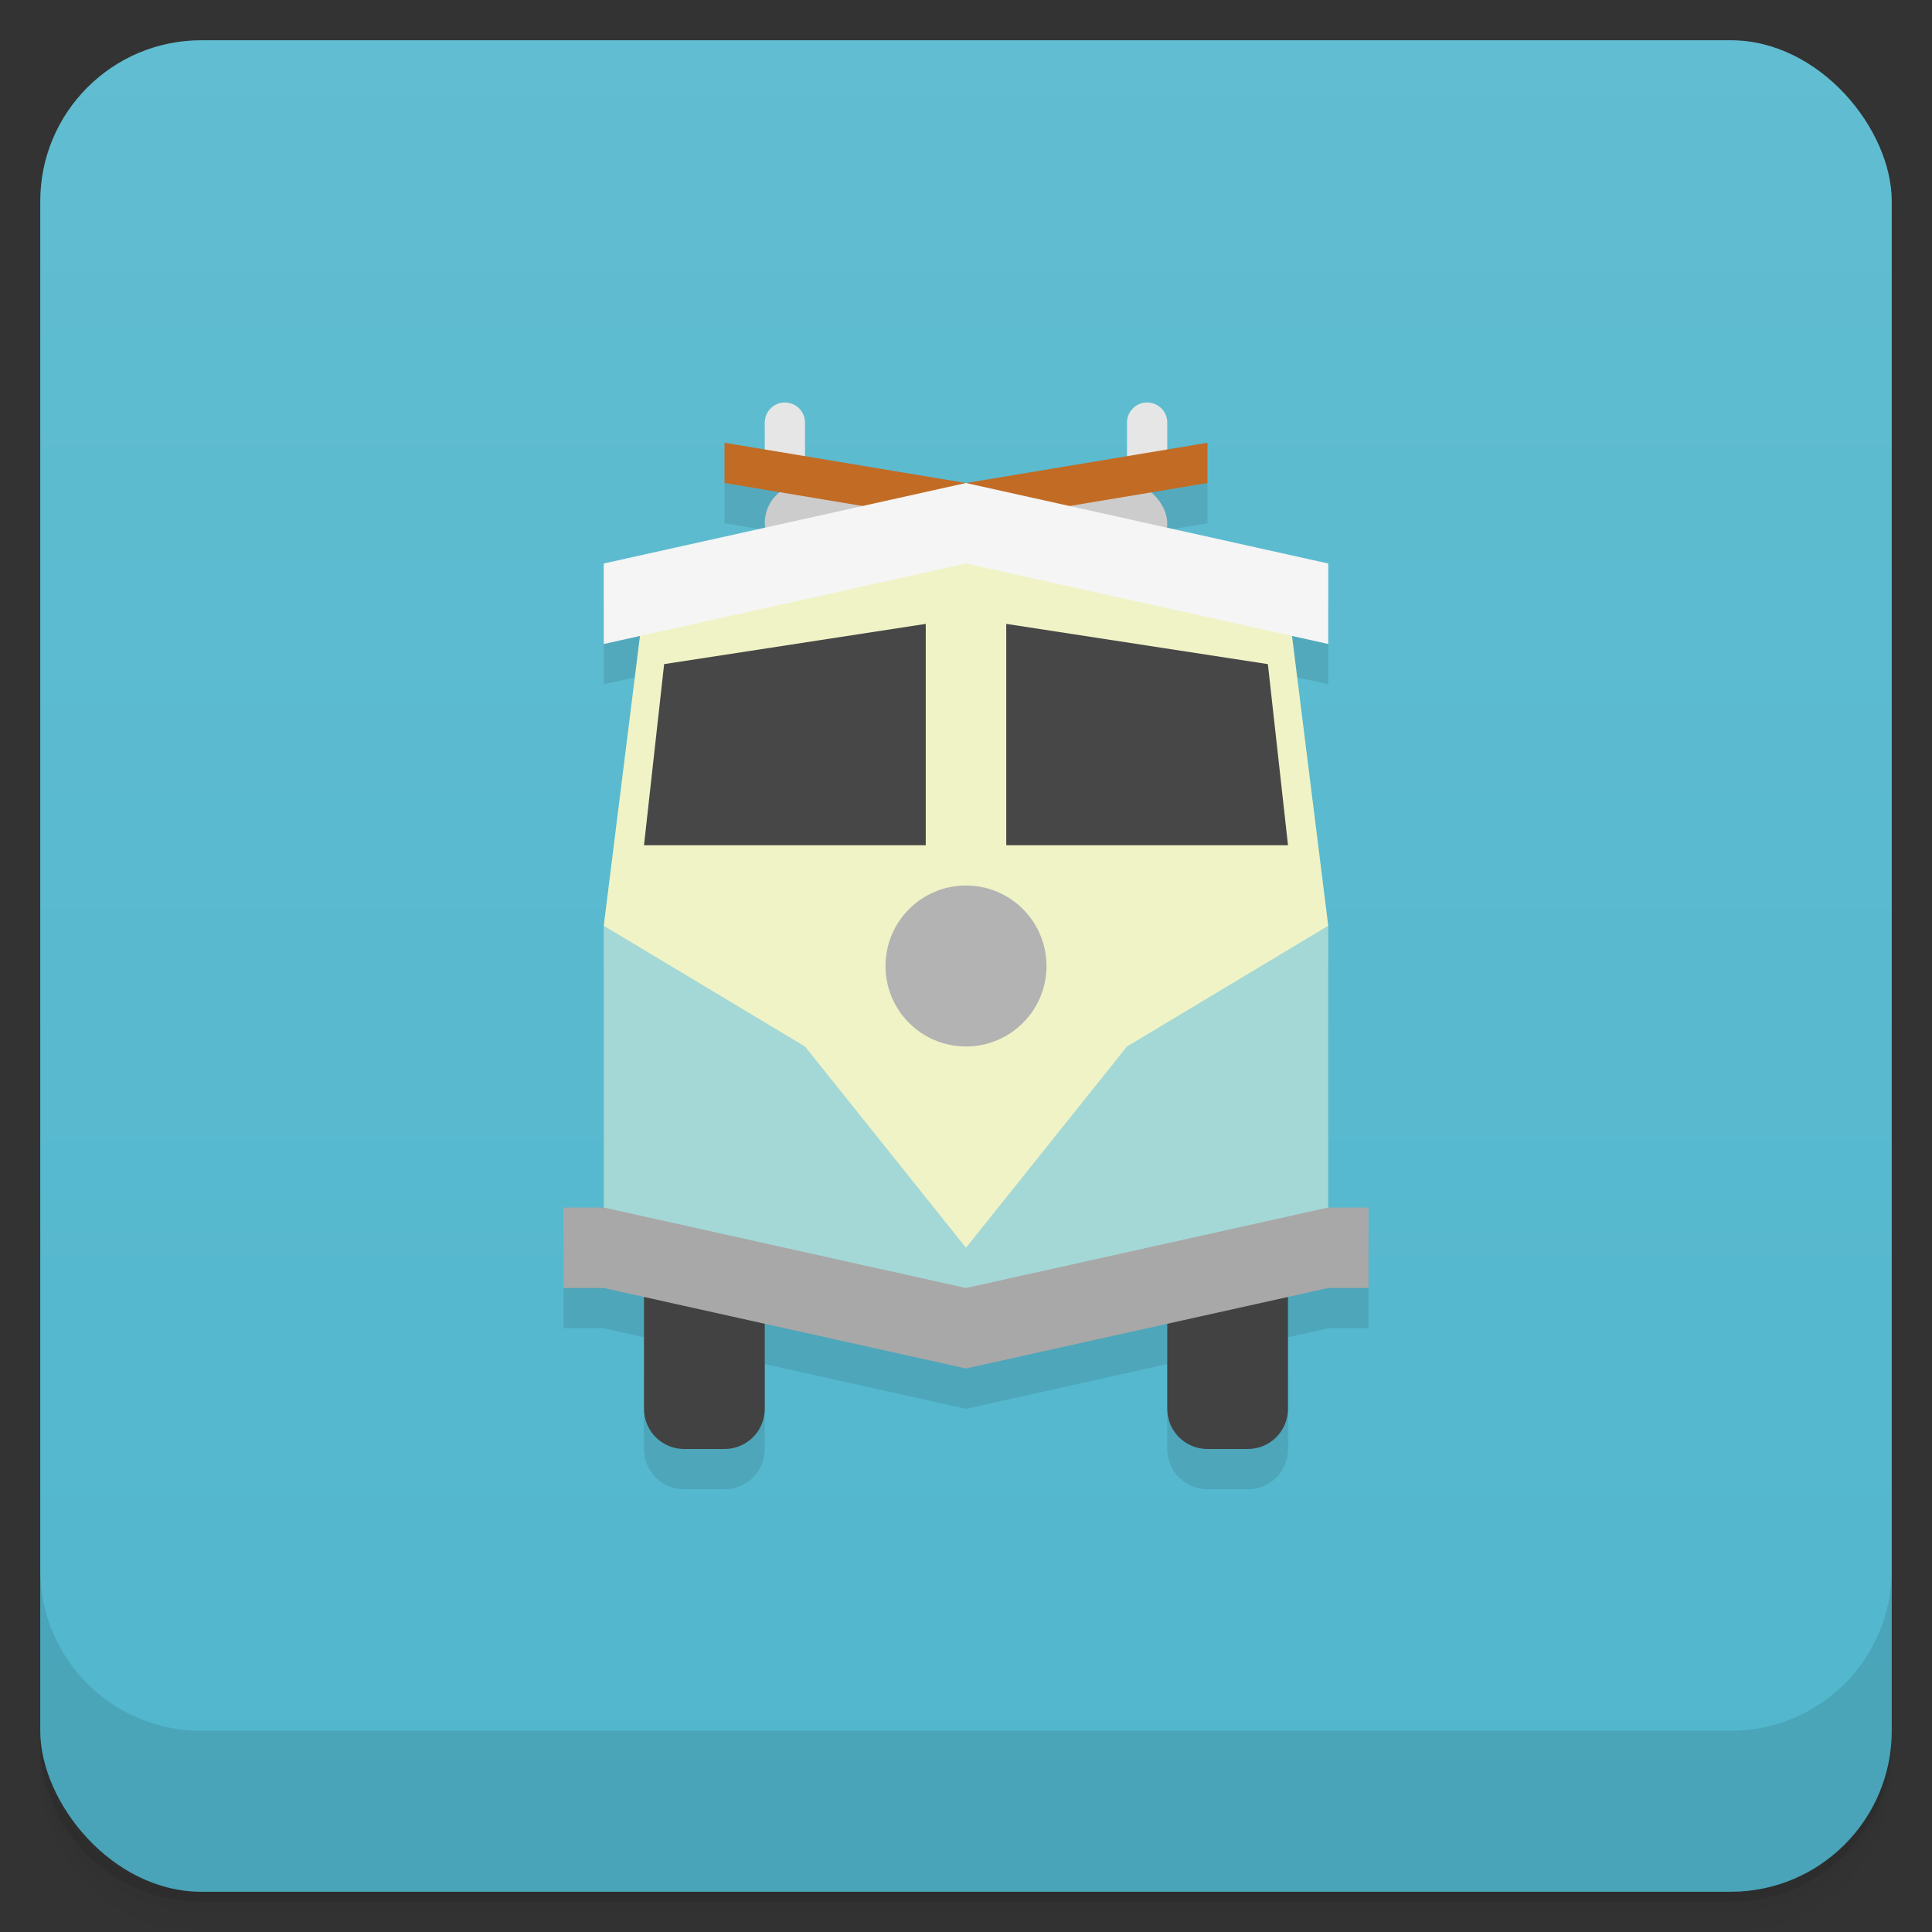 <svg version="1.1" viewBox="0 0 48 48" xmlns="http://www.w3.org/2000/svg">
 <rect x="0" y="0" width="48" height="48" fill="#333333" stroke="none"/>
 <defs>
  <linearGradient id="bg" x2="0" y1="1" y2="47" gradientUnits="userSpaceOnUse">
   <stop style="stop-color:#61bdd1" offset="0"/>
   <stop style="stop-color:#51b6cd" offset="1"/>
  </linearGradient>
 </defs>
 <path d="m1 43v0.25c0 2.216 1.784 4 4 4h38c2.216 0 4-1.784 4-4v-0.25c0 2.216-1.784 4-4 4h-38c-2.216 0-4-1.784-4-4zm0 0.5v0.5c0 2.216 1.784 4 4 4h38c2.216 0 4-1.784 4-4v-0.5c0 2.216-1.784 4-4 4h-38c-2.216 0-4-1.784-4-4z" style="opacity:.02"/>
 <path d="m1 43.25v0.25c0 2.216 1.784 4 4 4h38c2.216 0 4-1.784 4-4v-0.25c0 2.216-1.784 4-4 4h-38c-2.216 0-4-1.784-4-4z" style="opacity:.05"/>
 <path d="m1 43v0.25c0 2.216 1.784 4 4 4h38c2.216 0 4-1.784 4-4v-0.25c0 2.216-1.784 4-4 4h-38c-2.216 0-4-1.784-4-4z" style="opacity:.1"/>
 <rect x="1" y="1" width="46" height="46" rx="4" style="fill:url(#bg)"/>
 <path d="m1 39v4c0 2.216 1.784 4 4 4h38c2.216 0 4-1.784 4-4v-4c0 2.216-1.784 4-4 4h-38c-2.216 0-4-1.784-4-4z" style="opacity:.1"/>
 <path d="m19.475 11c-0.265 0.013-0.475 0.232-0.475 0.5v0.666l-1-0.166v1l1.363 0.229c-0.222 0.183-0.363 0.46-0.363 0.771 0 0.037 0.004 0.073 0.008 0.109l-4.008 0.891v2l0.9-0.199-0.9 7.199v7h-1v2h1l1 0.223v2.777c0 0.554 0.446 1 1 1h1c0.554 0 1-0.446 1-1v-2.111l5 1.111 5-1.111v2.111c0 0.554 0.446 1 1 1h1c0.554 0 1-0.446 1-1v-2.777l1-0.223h1v-2h-1v-7l-0.9-7.199 0.9 0.199v-2l-4.008-0.891c4e-3 -0.036 0.008-0.072 0.008-0.109 0-0.312-0.141-0.588-0.363-0.771l1.363-0.229v-1l-1 0.166v-0.666c0-0.277-0.223-0.5-0.5-0.5-0.009 0-0.017-4.3e-4 -0.025 0-0.265 0.013-0.475 0.232-0.475 0.5v0.834l-4 0.666-4-0.666v-0.834c0-0.277-0.223-0.5-0.5-0.5-0.009 0-0.017-4.3e-4 -0.025 0z" style="opacity:.1"/>
 <path d="m17 31c-0.554 0-1 0.446-1 1v3c0 0.554 0.446 1 1 1h1c0.554 0 1-0.446 1-1v-3c0-0.554-0.446-1-1-1zm13 0c-0.554 0-1 0.446-1 1v3c0 0.554 0.446 1 1 1h1c0.554 0 1-0.446 1-1v-3c0-0.554-0.446-1-1-1z" style="fill:#424242"/>
 <path d="m24 33-9-2v-8l9-2 9 2v8z" style="fill:#a4d8d6"/>
 <path d="m16 15-1 8 5 3 4 5 4-5 5-3-1-8-8-2z" style="fill:#f0f3c6"/>
 <path d="m19.475 10c-0.265 0.013-0.475 0.232-0.475 0.5v1c0 0.277 0.223 0.5 0.5 0.5s0.5-0.223 0.5-0.5v-1c0-0.277-0.223-0.5-0.5-0.5-0.009 0-0.017-4.3e-4 -0.025 0zm9 0c-0.265 0.013-0.475 0.232-0.475 0.5v1c0 0.277 0.223 0.5 0.5 0.5s0.5-0.223 0.5-0.5v-1c0-0.277-0.223-0.5-0.5-0.5-0.009 0-0.017-4.3e-4 -0.025 0z" style="fill:#e6e6e6"/>
 <rect x="19" y="12" width="10" height="2" ry="1" style="fill:#ccc"/>
 <path d="m24 13 6-1v-1l-6 1-6-1v1z" style="fill:#c26b24"/>
 <path d="m15 14 9-2 9 2v2l-9-2-9 2z" style="fill:#f5f5f5"/>
 <circle cx="24" cy="24" r="2" style="fill:#b3b3b3"/>
 <path d="m23 15.5-6.5 1-0.5 4.5h7zm2 0v5.5h7l-0.5-4.5z" style="fill:#474747"/>
 <path d="m15 30h-1v2h1l9 2 9-2h1v-2h-1l-9 2z" style="fill:#a8a8a8"/>
</svg>
